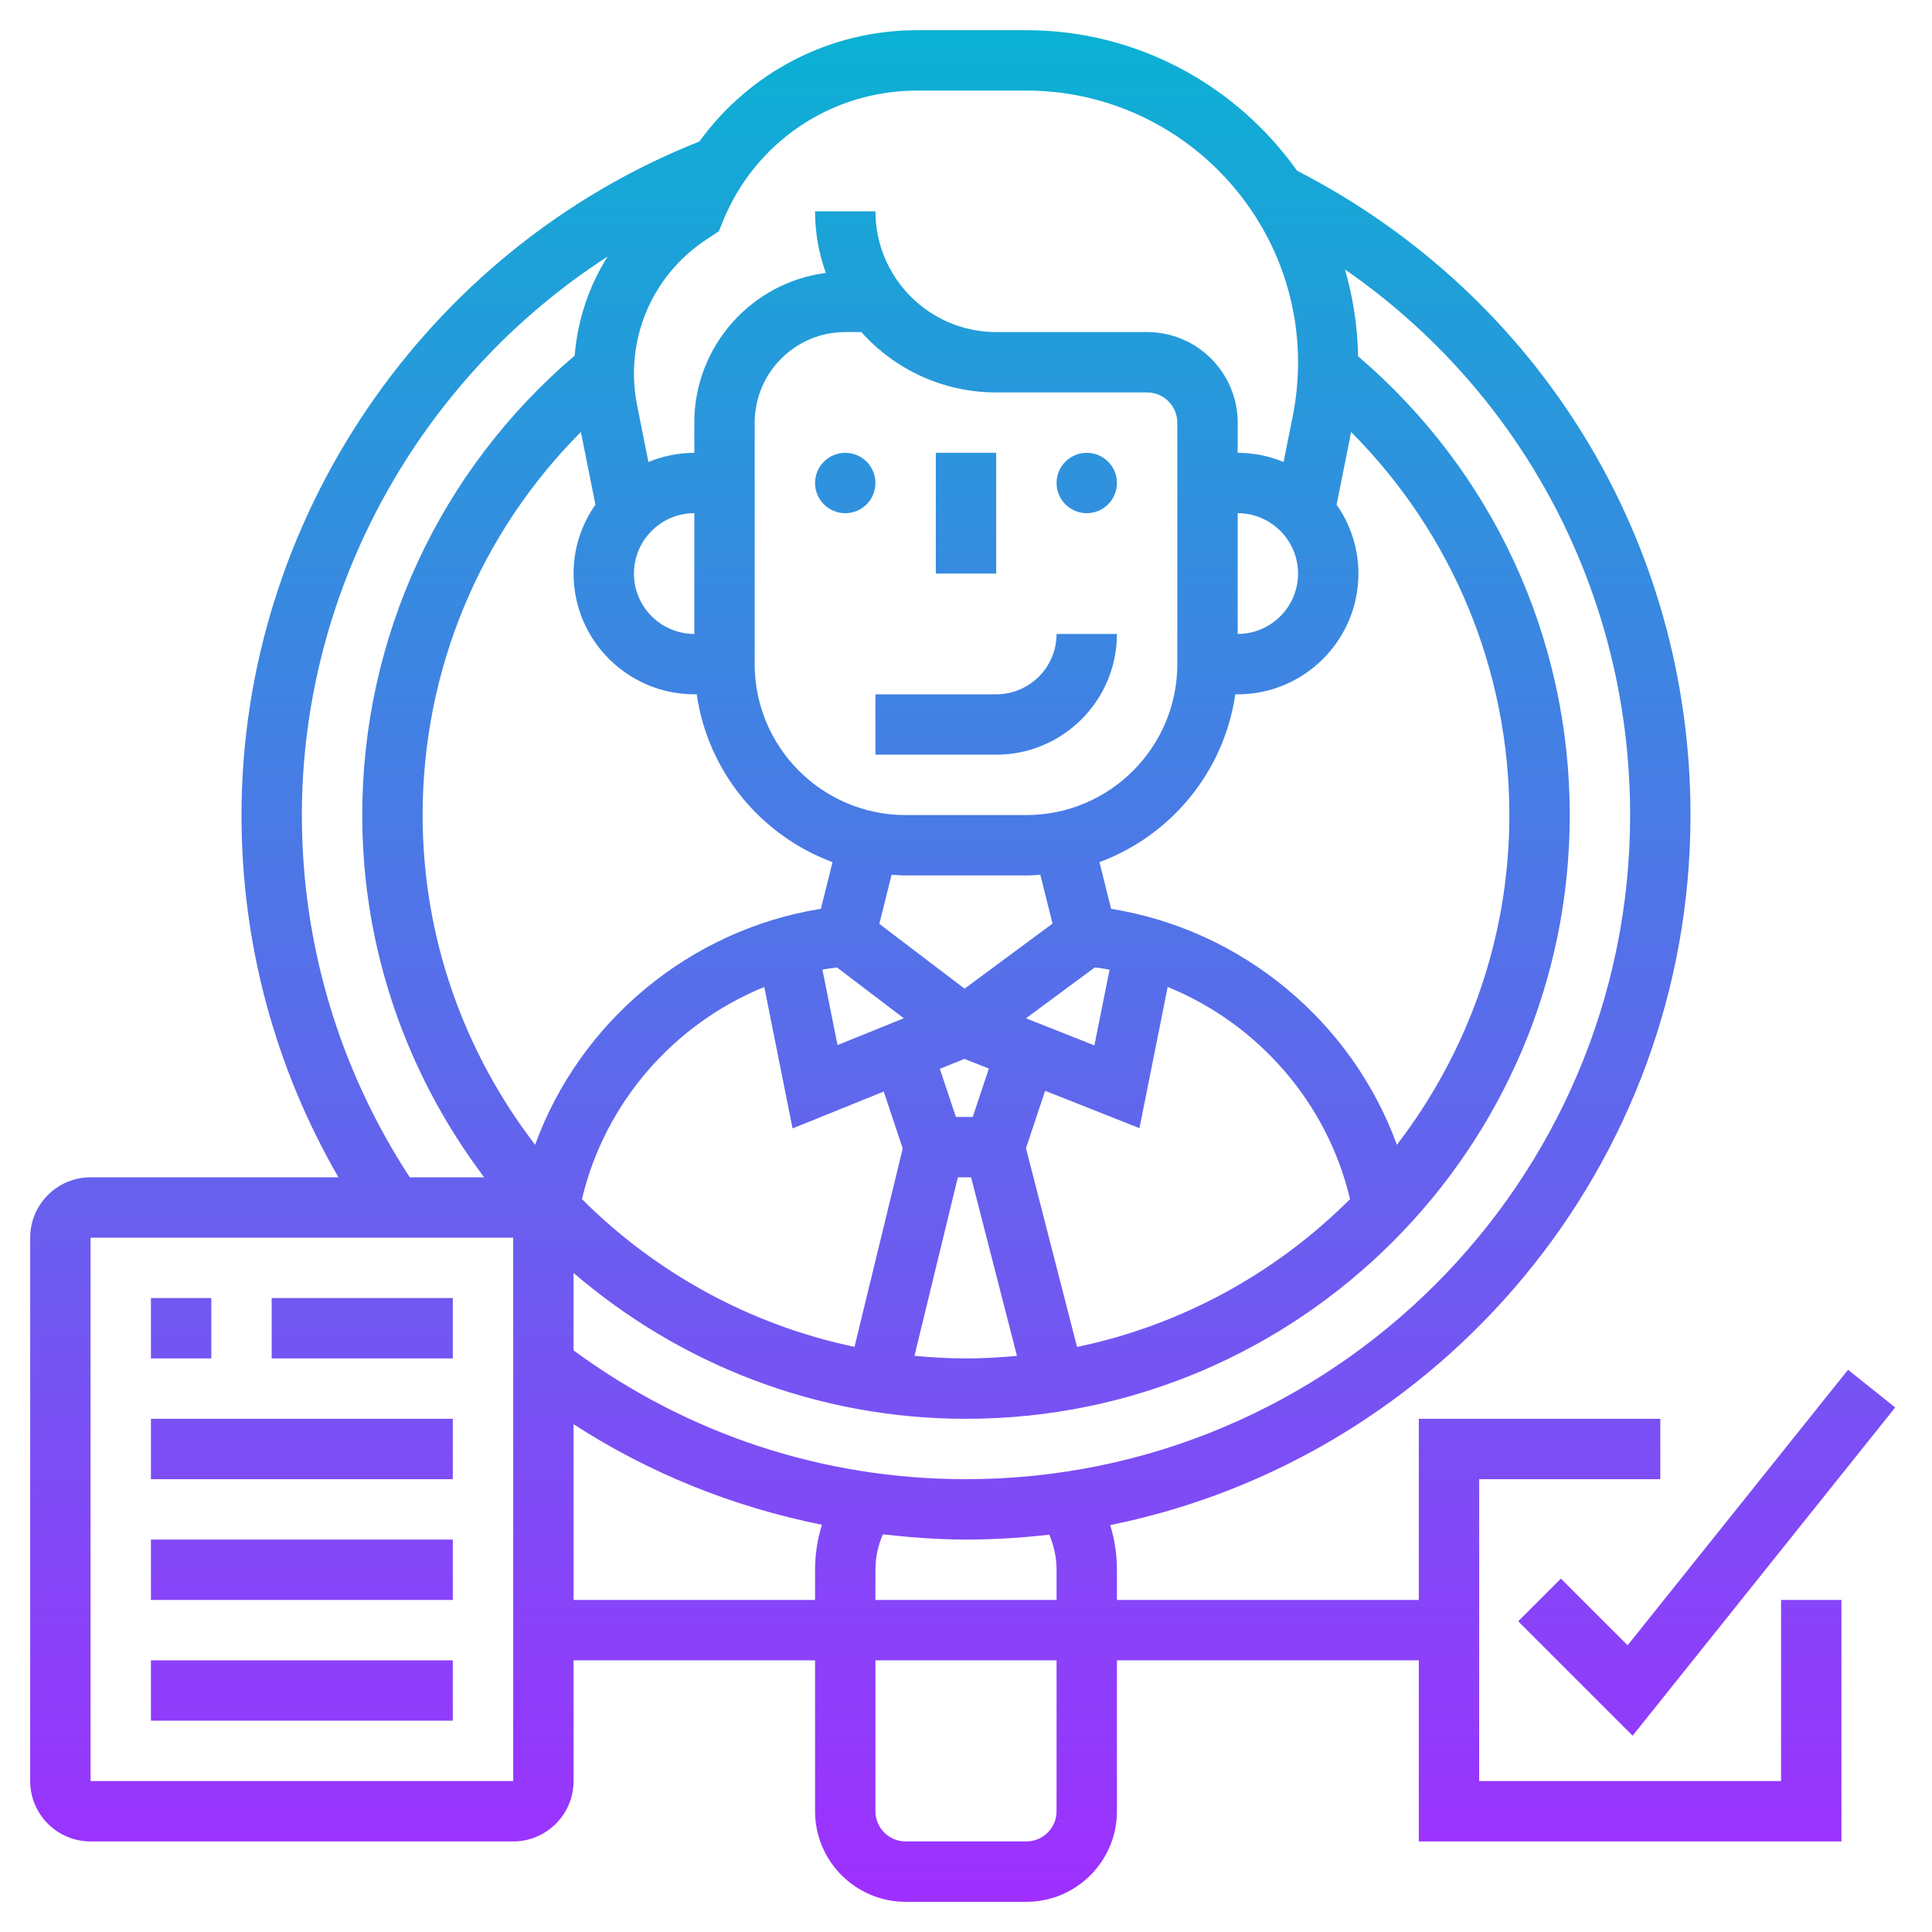 <svg id="_x33_0" enable-background="new 0 0 64 64" height="512" viewBox="0 0 64 64" width="512" xmlns="http://www.w3.org/2000/svg" xmlns:xlink="http://www.w3.org/1999/xlink"><linearGradient id="SVGID_1_" gradientUnits="userSpaceOnUse" x1="31.89" x2="31.89" y1="63" y2="1"><stop offset="0" stop-color="#9f2fff"/><stop offset="1" stop-color="#0bb1d3"/></linearGradient><path d="m29 16c0 .552-.448 1-1 1s-1-.448-1-1 .448-1 1-1 1 .448 1 1zm7-1c-.552 0-1 .448-1 1s.448 1 1 1 1-.448 1-1-.448-1-1-1zm-3 8h-4v2h4c2.206 0 4-1.794 4-4h-2c0 1.103-.897 2-2 2zm0-8h-2v4h2zm-32 44v-18c0-1.103.897-2 2-2h8.212c-2.106-3.638-3.212-7.749-3.212-12 0-9.788 6.086-18.712 15.167-22.312 1.656-2.282 4.297-3.688 7.218-3.688h3.606c3.703 0 6.977 1.843 8.974 4.654 8.044 4.137 13.035 12.29 13.035 21.346 0 11.598-8.271 21.3-19.223 23.521.146.475.223.972.223 1.479v1h10v-6h8v2h-6v10h10v-6h2v8h-14v-6h-10v5c0 1.654-1.346 3-3 3h-4c-1.654 0-3-1.346-3-3v-5h-8v4c0 1.103-.897 2-2 2h-14c-1.103 0-2-.897-2-2zm22-42c-1.103 0-2 .897-2 2s.897 2 2 2zm-9 10c0 4.109 1.399 7.889 3.726 10.922 1.487-4.08 5.118-7.118 9.467-7.817l.386-1.546c-2.367-.877-4.13-2.993-4.499-5.56h-.08c-2.206 0-4-1.794-4-4 0-.849.27-1.634.724-2.283l-.481-2.407c-3.349 3.363-5.243 7.89-5.243 12.691zm27-6c1.103 0 2-.897 2-2s-.897-2-2-2zm-4.579 7.56.386 1.546c4.349.699 7.979 3.737 9.467 7.817 2.327-3.034 3.726-6.814 3.726-10.923 0-4.802-1.894-9.328-5.242-12.689l-.481 2.407c.453.648.723 1.433.723 2.282 0 2.206-1.794 4-4 4h-.08c-.37 2.567-2.133 4.683-4.499 5.56zm-6.885.417-.407 1.627 2.823 2.147 2.915-2.156-.404-1.617c-.153.009-.307.022-.463.022h-4c-.156 0-.31-.013-.464-.023zm6.73 3.07-2.279 1.686 2.267.897.502-2.51c-.161-.031-.326-.05-.49-.073zm-3.508 3.35-.809-.32-.815.33.531 1.593h.558zm-5.032-3.349c-.161.022-.323.041-.482.071l.5 2.501 2.196-.889zm-8.448 7.674c2.428 2.428 5.546 4.164 9.029 4.894l1.597-6.572-.629-1.885-3.02 1.221-.937-4.685c-2.983 1.215-5.28 3.818-6.04 7.027zm11.015 5.192c.563.053 1.131.086 1.707.086.57 0 1.132-.033 1.688-.086l-1.519-5.914h-.439zm14.429-5.192c-.76-3.209-3.057-5.812-6.041-7.028l-.935 4.677-3.125-1.237-.634 1.903 1.692 6.583c3.489-.728 6.611-2.466 9.043-4.898zm-5.722-25.722c0-.551-.449-1-1-1h-5c-1.773 0-3.369-.773-4.468-2h-.532c-1.654 0-3 1.346-3 3v8c0 2.757 2.243 5 5 5h4c2.757 0 5-2.243 5-5zm-12 39v-1c0-.511.079-1.012.228-1.49-2.922-.587-5.702-1.696-8.228-3.331v5.821zm8 2h-6v5c0 .551.449 1 1 1h4c.551 0 1-.449 1-1zm-.241-4.163c-.906.104-1.826.163-2.759.163-.929 0-1.846-.071-2.755-.174-.157.369-.245.766-.245 1.174v1h6v-1c0-.405-.087-.797-.241-1.163zm9.793-41.912c.268.916.419 1.88.437 2.877 4.458 3.811 7.011 9.32 7.011 15.198 0 11.028-8.972 20-20 20-4.963 0-9.5-1.828-13-4.832v2.565c3.789 2.785 8.269 4.267 13 4.267 12.131 0 22-9.869 22-22 0-7.319-3.553-13.997-9.448-18.075zm-20.623-1.553-.116.288-.45.3c-1.48.986-2.363 2.637-2.363 4.415 0 .349.035.699.103 1.041l.377 1.888c.47-.194.982-.304 1.52-.304v-1c0-2.539 1.903-4.643 4.357-4.959-.231-.637-.357-1.325-.357-2.041h2c0 2.206 1.794 4 4 4h5c1.654 0 3 1.346 3 3v1c.538 0 1.05.11 1.52.304l.306-1.528c.115-.58.174-1.174.174-1.767 0-4.967-4.042-9.009-9.009-9.009h-3.606c-2.86 0-5.394 1.716-6.456 4.372zm-10.355 31.628h2.465c-2.524-3.347-4.039-7.495-4.039-12 0-5.89 2.563-11.408 7.037-15.22.096-1.181.474-2.301 1.09-3.282-6.189 3.998-10.127 10.968-10.127 18.502 0 4.294 1.242 8.428 3.574 12zm-10.574 20h14.001l-.001-18h-14zm4-16h-2v2h2zm2 2h6v-2h-6zm-4 4h10v-2h-10zm0 4h10v-2h-10zm46.707-.707-1.414 1.414 3.79 3.79 8.698-10.873-1.562-1.249-7.302 9.127zm-46.707 4.707h10v-2h-10z" fill="url(#SVGID_1_)"/></svg>